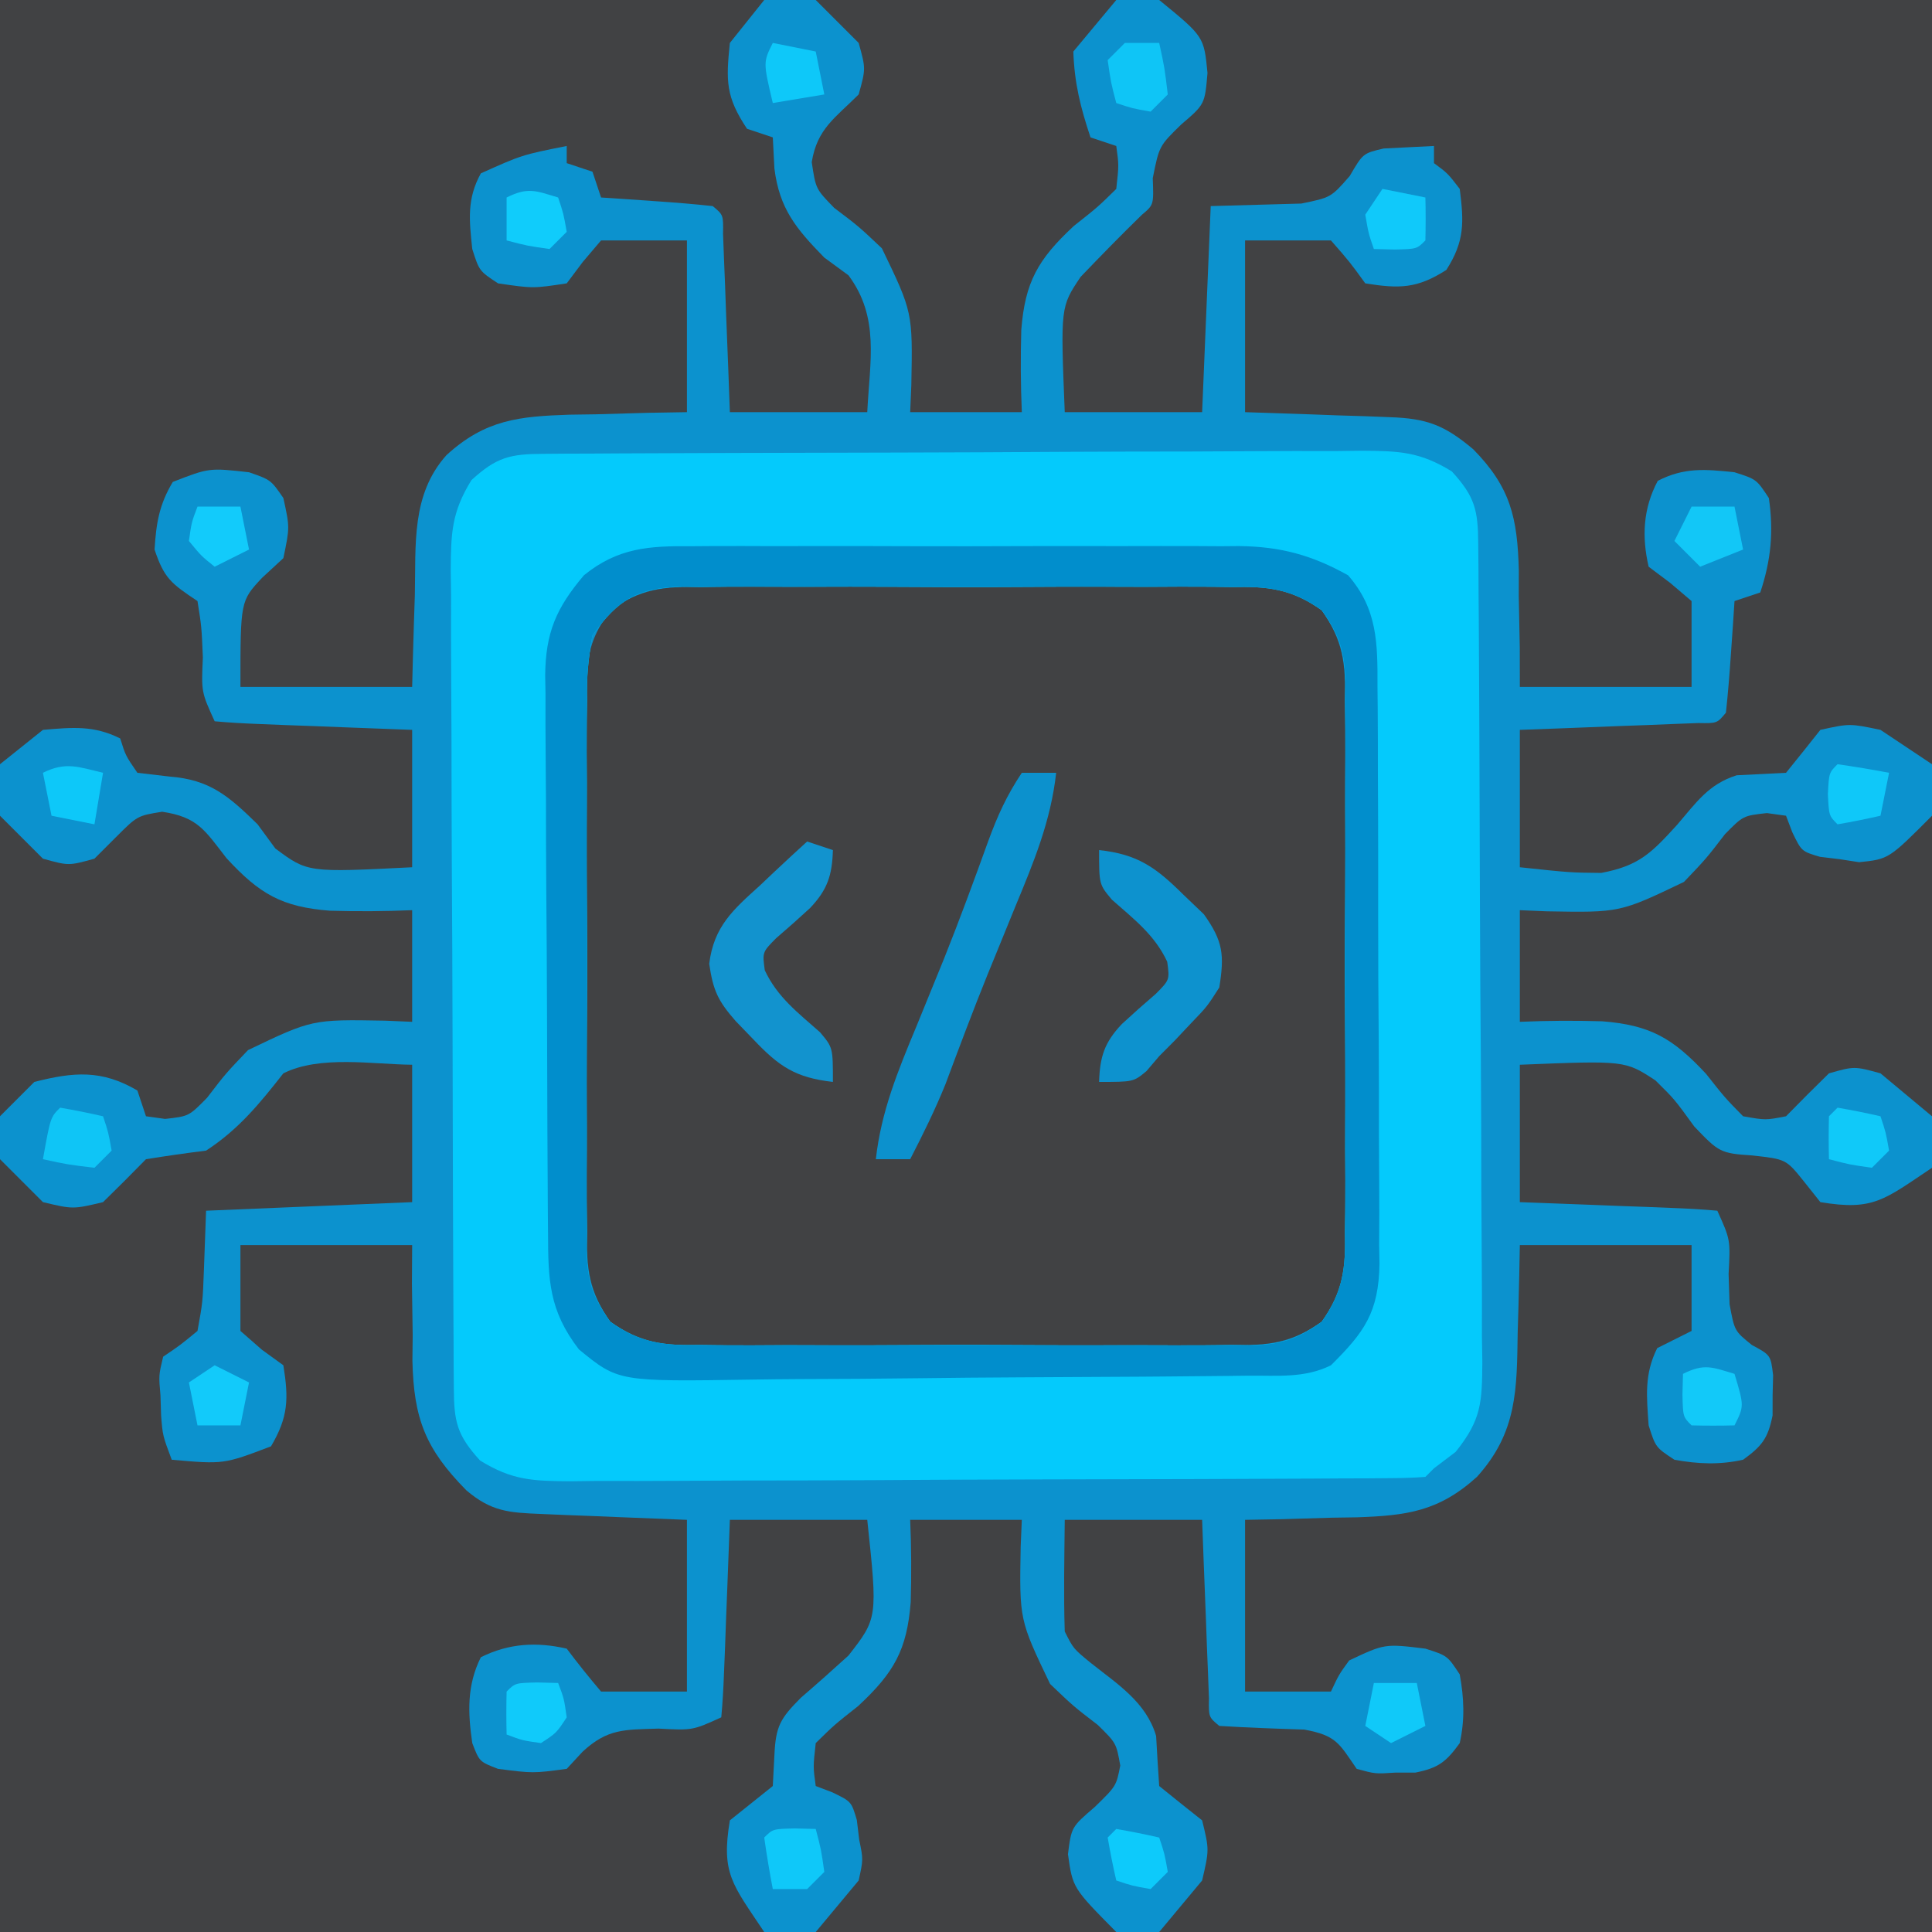<?xml version="1.0" encoding="UTF-8"?>
<svg version="1.1" xmlns="http://www.w3.org/2000/svg" width="225" height="225">
<path d="M0 0 C74.25 0 148.5 0 225 0 C225 74.25 225 148.5 225 225 C150.75 225 76.5 225 0 225 C0 150.75 0 76.5 0 0 Z " fill="#0C92CE" transform="translate(0,0)"/>
<path d="M0 0 C0.744 -0.009 1.487 -0.018 2.254 -0.027 C4.703 -0.048 7.15 -0.034 9.6 -0.017 C11.307 -0.02 13.014 -0.025 14.721 -0.032 C18.296 -0.039 21.87 -0.028 25.444 -0.005 C30.021 0.024 34.596 0.007 39.173 -0.023 C42.697 -0.041 46.221 -0.035 49.746 -0.022 C51.433 -0.019 53.12 -0.023 54.807 -0.035 C57.168 -0.047 59.526 -0.028 61.887 0 C62.581 -0.01 63.275 -0.02 63.99 -0.031 C67.599 0.048 69.405 0.62 72.375 2.715 C74.893 6.285 75.152 8.984 75.09 13.204 C75.099 13.947 75.108 14.691 75.117 15.457 C75.139 17.907 75.124 20.354 75.107 22.803 C75.111 24.51 75.116 26.218 75.122 27.925 C75.129 31.499 75.119 35.073 75.095 38.647 C75.067 43.224 75.083 47.8 75.113 52.377 C75.131 55.901 75.125 59.425 75.112 62.949 C75.109 64.637 75.113 66.324 75.125 68.011 C75.138 70.372 75.118 72.73 75.09 75.09 C75.106 76.132 75.106 76.132 75.121 77.194 C75.042 80.802 74.47 82.609 72.375 85.579 C68.806 88.097 66.106 88.355 61.887 88.294 C61.143 88.303 60.399 88.311 59.633 88.32 C57.184 88.342 54.736 88.328 52.287 88.311 C50.58 88.314 48.873 88.319 47.165 88.326 C43.591 88.333 40.017 88.322 36.443 88.299 C31.866 88.27 27.29 88.287 22.714 88.317 C19.189 88.335 15.665 88.329 12.141 88.316 C10.454 88.313 8.767 88.317 7.079 88.328 C4.719 88.341 2.36 88.322 0 88.294 C-1.041 88.309 -1.041 88.309 -2.104 88.325 C-5.712 88.246 -7.518 87.674 -10.488 85.579 C-13.006 82.009 -13.265 79.31 -13.204 75.09 C-13.212 74.347 -13.221 73.603 -13.23 72.837 C-13.252 70.387 -13.238 67.94 -13.221 65.491 C-13.224 63.783 -13.229 62.076 -13.235 60.369 C-13.243 56.795 -13.232 53.221 -13.208 49.646 C-13.18 45.07 -13.196 40.494 -13.226 35.917 C-13.244 32.393 -13.239 28.869 -13.226 25.345 C-13.222 23.657 -13.226 21.97 -13.238 20.283 C-13.251 17.922 -13.231 15.564 -13.204 13.204 C-13.214 12.509 -13.224 11.815 -13.234 11.1 C-13.156 7.491 -12.584 5.685 -10.488 2.715 C-6.919 0.197 -4.219 -0.062 0 0 Z " fill="#414244" transform="translate(81.557,68.353)"/>
<path d="M0 0 C0.896 -0.007 1.792 -0.014 2.715 -0.022 C3.7 -0.024 4.686 -0.027 5.701 -0.03 C6.737 -0.036 7.773 -0.043 8.84 -0.05 C12.279 -0.07 15.718 -0.081 19.157 -0.091 C20.329 -0.095 21.502 -0.099 22.71 -0.103 C28.914 -0.124 35.118 -0.139 41.323 -0.148 C47.739 -0.159 54.155 -0.193 60.571 -0.233 C65.498 -0.259 70.424 -0.268 75.351 -0.271 C77.717 -0.276 80.082 -0.288 82.448 -0.306 C85.756 -0.331 89.064 -0.33 92.373 -0.323 C93.352 -0.336 94.332 -0.348 95.341 -0.362 C99.669 -0.328 102.066 -0.263 105.816 2.052 C108.496 4.985 108.857 6.546 108.885 10.416 C108.894 11.312 108.902 12.208 108.911 13.131 C108.915 14.116 108.919 15.102 108.924 16.117 C108.936 17.671 108.936 17.671 108.949 19.256 C108.974 22.695 108.99 26.134 109.004 29.573 C109.01 30.745 109.015 31.918 109.021 33.126 C109.047 39.33 109.067 45.534 109.081 51.739 C109.098 58.155 109.143 64.571 109.193 70.987 C109.227 75.914 109.239 80.84 109.244 85.767 C109.251 88.133 109.266 90.498 109.29 92.864 C109.322 96.173 109.322 99.48 109.314 102.789 C109.331 103.768 109.347 104.748 109.364 105.757 C109.321 110.461 109.286 112.455 106.257 116.232 C105.423 116.864 104.59 117.496 103.731 118.147 C103.401 118.477 103.071 118.807 102.731 119.147 C101.351 119.251 99.966 119.287 98.582 119.294 C97.241 119.305 97.241 119.305 95.872 119.316 C94.388 119.32 94.388 119.32 92.875 119.324 C91.839 119.331 90.803 119.337 89.736 119.344 C86.292 119.364 82.847 119.375 79.403 119.385 C78.23 119.39 77.056 119.394 75.847 119.398 C69.637 119.419 63.426 119.433 57.215 119.442 C50.791 119.453 44.367 119.488 37.943 119.528 C33.012 119.554 28.081 119.562 23.15 119.566 C20.782 119.57 18.413 119.582 16.045 119.601 C12.731 119.625 9.419 119.624 6.105 119.617 C4.634 119.636 4.634 119.636 3.132 119.656 C-1.199 119.623 -3.602 119.559 -7.355 117.243 C-10.036 114.308 -10.395 112.749 -10.416 108.878 C-10.423 107.982 -10.43 107.086 -10.438 106.164 C-10.441 105.178 -10.443 104.193 -10.446 103.177 C-10.453 102.141 -10.459 101.105 -10.466 100.038 C-10.486 96.599 -10.497 93.16 -10.507 89.721 C-10.511 88.549 -10.515 87.377 -10.52 86.169 C-10.541 79.964 -10.555 73.76 -10.564 67.556 C-10.575 61.139 -10.61 54.724 -10.649 48.307 C-10.675 43.381 -10.684 38.454 -10.687 33.527 C-10.692 31.162 -10.704 28.796 -10.722 26.431 C-10.747 23.122 -10.746 19.814 -10.739 16.505 C-10.752 15.526 -10.765 14.547 -10.778 13.537 C-10.745 9.21 -10.68 6.812 -8.365 3.062 C-5.43 0.38 -3.872 0.021 0 0 Z M5.731 21.147 C5.235 23.876 5.044 25.983 5.084 28.704 C5.075 29.448 5.067 30.191 5.057 30.958 C5.036 33.407 5.05 35.854 5.067 38.303 C5.064 40.011 5.059 41.718 5.052 43.425 C5.045 47 5.056 50.573 5.079 54.148 C5.108 58.725 5.091 63.3 5.061 67.877 C5.043 71.401 5.049 74.925 5.062 78.449 C5.065 80.137 5.061 81.824 5.05 83.511 C5.037 85.872 5.056 88.23 5.084 90.591 C5.074 91.285 5.064 91.979 5.053 92.694 C5.132 96.303 5.704 98.109 7.799 101.079 C11.369 103.597 14.068 103.856 18.288 103.794 C19.031 103.803 19.775 103.812 20.541 103.821 C22.991 103.843 25.438 103.828 27.887 103.811 C29.594 103.815 31.302 103.819 33.009 103.826 C36.583 103.833 40.157 103.822 43.731 103.799 C48.308 103.771 52.884 103.787 57.461 103.817 C60.985 103.835 64.509 103.829 68.033 103.816 C69.721 103.813 71.408 103.817 73.095 103.829 C75.456 103.841 77.814 103.822 80.174 103.794 C80.869 103.804 81.563 103.814 82.278 103.825 C85.887 103.746 87.693 103.174 90.663 101.079 C93.181 97.509 93.439 94.81 93.378 90.591 C93.391 89.475 93.391 89.475 93.405 88.337 C93.426 85.888 93.412 83.44 93.395 80.991 C93.398 79.284 93.403 77.576 93.41 75.869 C93.417 72.295 93.406 68.721 93.383 65.147 C93.354 60.57 93.371 55.994 93.401 51.417 C93.419 47.893 93.413 44.369 93.4 40.845 C93.397 39.158 93.401 37.47 93.412 35.783 C93.425 33.422 93.406 31.064 93.378 28.704 C93.388 28.01 93.398 27.315 93.409 26.6 C93.33 22.992 92.758 21.186 90.663 18.215 C87.093 15.697 84.394 15.439 80.174 15.5 C79.431 15.491 78.687 15.483 77.921 15.474 C75.471 15.452 73.024 15.466 70.575 15.483 C68.868 15.48 67.16 15.475 65.453 15.469 C61.879 15.461 58.305 15.472 54.731 15.495 C50.154 15.524 45.578 15.507 41.001 15.477 C37.477 15.459 33.953 15.465 30.429 15.478 C28.741 15.481 27.054 15.477 25.367 15.466 C23.006 15.453 20.648 15.472 18.288 15.5 C17.593 15.49 16.899 15.48 16.184 15.47 C11.032 15.582 8.685 16.96 5.731 21.147 Z " fill="#04CAFC" transform="translate(63.269,52.853)"/>
<path d="M0 0 C12.243 -0.495 12.243 -0.495 15.781 1.816 C18 4 18 4 20.312 7.188 C23.14 10.147 23.33 10.327 27.062 10.562 C31 11 31 11 33.062 13.562 C33.702 14.367 34.341 15.171 35 16 C41.204 17.034 42.423 15.718 48 12 C48 41.37 48 70.74 48 101 C18.3 101 -11.4 101 -42 101 C-40.35 99.02 -38.7 97.04 -37 95 C-36.166 91.414 -36.166 91.414 -37 88 C-38.207 87.041 -38.207 87.041 -39.438 86.062 C-40.283 85.382 -41.129 84.701 -42 84 C-42.13 82.055 -42.257 80.11 -42.359 78.164 C-43.525 74.227 -46.851 72.141 -49.969 69.664 C-52 68 -52 68 -53 66 C-53.139 61.664 -53.043 57.339 -53 53 C-47.72 53 -42.44 53 -37 53 C-36.939 54.649 -36.879 56.297 -36.816 57.996 C-36.732 60.143 -36.647 62.29 -36.562 64.438 C-36.523 65.526 -36.484 66.615 -36.443 67.736 C-36.401 68.771 -36.36 69.805 -36.316 70.871 C-36.28 71.829 -36.243 72.788 -36.205 73.775 C-36.242 75.971 -36.242 75.971 -35 77 C-31.701 77.204 -28.405 77.32 -25.102 77.426 C-21.365 78.118 -21.066 79.001 -19 82 C-16.832 82.593 -16.832 82.593 -14.5 82.438 C-13.727 82.436 -12.953 82.435 -12.156 82.434 C-9.486 81.897 -8.588 81.195 -7 79 C-6.39 76.274 -6.497 73.742 -7 71 C-8.441 68.815 -8.441 68.815 -11 68 C-15.736 67.42 -15.736 67.42 -19.875 69.375 C-21.065 71.012 -21.065 71.012 -22 73 C-25.3 73 -28.6 73 -32 73 C-32 66.4 -32 59.8 -32 53 C-30.554 52.974 -29.107 52.948 -27.617 52.922 C-25.703 52.866 -23.789 52.808 -21.875 52.75 C-20.924 52.736 -19.972 52.722 -18.992 52.707 C-13.216 52.506 -9.454 52.035 -5 48 C-0.29 42.8 -0.35 37.809 -0.25 31.125 C-0.206 29.663 -0.206 29.663 -0.16 28.172 C-0.09 25.782 -0.043 23.391 0 21 C6.6 21 13.2 21 20 21 C20 24.3 20 27.6 20 31 C18.68 31.66 17.36 32.32 16 33 C14.472 36.057 14.768 38.63 15 42 C15.815 44.559 15.815 44.559 18 46 C20.742 46.503 23.274 46.61 26 46 C28.195 44.412 28.897 43.514 29.434 40.844 C29.435 40.07 29.436 39.297 29.438 38.5 C29.467 37.34 29.467 37.34 29.496 36.156 C29.214 33.818 29.214 33.818 27.016 32.633 C25 31 25 31 24.426 27.898 C24.37 26.154 24.37 26.154 24.312 24.375 C24.525 20.37 24.525 20.37 23 17 C21.294 16.843 19.583 16.749 17.871 16.684 C16.319 16.621 16.319 16.621 14.736 16.557 C13.648 16.517 12.559 16.478 11.438 16.438 C10.345 16.394 9.253 16.351 8.127 16.307 C5.418 16.2 2.709 16.1 0 16 C0 10.72 0 5.44 0 0 Z " fill="#414244" transform="translate(177,124)"/>
<path d="M0 0 C0 5.28 0 10.56 0 16 C-7.92 16.33 -15.84 16.66 -24 17 C-24.082 19.248 -24.165 21.496 -24.25 23.812 C-24.391 27.645 -24.391 27.645 -25 31 C-27.027 32.668 -27.027 32.668 -29 34 C-29.519 36.174 -29.519 36.174 -29.312 38.5 C-29.288 39.273 -29.264 40.047 -29.238 40.844 C-29.056 43.181 -29.056 43.181 -28 46 C-21.95 46.535 -21.95 46.535 -16.438 44.438 C-14.42 41.017 -14.373 38.901 -15 35 C-15.825 34.402 -16.65 33.804 -17.5 33.188 C-18.325 32.466 -19.15 31.744 -20 31 C-20 27.7 -20 24.4 -20 21 C-13.4 21 -6.8 21 0 21 C-0.009 22.495 -0.018 23.991 -0.027 25.531 C0.001 27.521 0.031 29.51 0.062 31.5 C0.046 32.973 0.046 32.973 0.029 34.477 C0.187 41.225 1.55 44.73 6.306 49.557 C9.216 52.036 11.262 52.166 15.008 52.316 C15.994 52.358 16.98 52.4 17.996 52.443 C19.029 52.483 20.061 52.522 21.125 52.562 C22.685 52.627 22.685 52.627 24.277 52.693 C26.851 52.8 29.426 52.9 32 53 C32 59.6 32 66.2 32 73 C28.7 73 25.4 73 22 73 C20.618 71.374 19.281 69.707 18 68 C14.506 67.197 11.253 67.373 8 69 C6.369 72.262 6.48 75.436 7 79 C7.833 81.167 7.833 81.167 10 82 C14.075 82.524 14.075 82.524 18 82 C18.606 81.345 19.212 80.69 19.836 80.016 C22.76 77.292 24.751 77.44 28.688 77.312 C32.661 77.521 32.661 77.521 36 76 C36.157 74.294 36.251 72.583 36.316 70.871 C36.358 69.837 36.4 68.802 36.443 67.736 C36.483 66.648 36.522 65.559 36.562 64.438 C36.606 63.345 36.649 62.253 36.693 61.127 C36.8 58.418 36.9 55.709 37 53 C42.28 53 47.56 53 53 53 C54.217 64.44 54.217 64.44 50.809 68.809 C48.987 70.47 47.142 72.106 45.273 73.715 C42.859 76.142 42.347 77.04 42.188 80.375 C42.095 82.169 42.095 82.169 42 84 C40.337 85.338 38.671 86.672 37 88 C35.966 94.204 37.282 95.423 41 101 C11.63 101 -17.74 101 -48 101 C-48 71.3 -48 41.6 -48 11 C-46.35 12.65 -44.7 14.3 -43 16 C-39.5 16.833 -39.5 16.833 -36 16 C-34.312 14.355 -32.646 12.687 -31 11 C-28.673 10.626 -26.339 10.292 -24 10 C-20.217 7.537 -17.765 4.527 -15 1 C-10.738 -1.131 -4.592 -0.045 0 0 Z " fill="#414244" transform="translate(48,124)"/>
<path d="M0 0 C29.7 0 59.4 0 90 0 C90 29.37 90 58.74 90 89 C88.02 87.68 86.04 86.36 84 85 C80.415 84.25 80.415 84.25 77 85 C76.361 85.804 75.721 86.609 75.062 87.438 C74.382 88.283 73.701 89.129 73 90 C71.085 90.099 69.169 90.197 67.254 90.289 C63.955 91.33 62.548 93.467 60.312 96.062 C57.325 99.339 55.876 100.836 51.473 101.66 C47.875 101.625 47.875 101.625 42 101 C42 95.72 42 90.44 42 85 C43.649 84.939 45.297 84.879 46.996 84.816 C49.143 84.732 51.29 84.647 53.438 84.562 C54.526 84.523 55.615 84.484 56.736 84.443 C58.288 84.381 58.288 84.381 59.871 84.316 C60.829 84.28 61.788 84.243 62.775 84.205 C64.971 84.242 64.971 84.242 66 83 C66.235 80.817 66.414 78.628 66.562 76.438 C66.688 74.641 66.688 74.641 66.816 72.809 C66.877 71.882 66.938 70.955 67 70 C67.99 69.67 68.98 69.34 70 69 C71.252 65.243 71.573 61.928 71 58 C69.559 55.815 69.559 55.815 67 55 C63.602 54.642 61.141 54.411 58.062 56 C56.346 59.231 56.193 62.493 57 66 C57.825 66.619 58.65 67.237 59.5 67.875 C60.325 68.576 61.15 69.278 62 70 C62 73.3 62 76.6 62 80 C55.4 80 48.8 80 42 80 C41.996 77.74 41.996 77.74 41.992 75.434 C41.955 73.435 41.916 71.436 41.875 69.438 C41.878 68.447 41.88 67.456 41.883 66.436 C41.72 60.302 40.929 56.755 36.575 52.324 C33.227 49.508 31.182 48.735 26.895 48.586 C25.912 48.547 24.929 48.509 23.916 48.469 C22.38 48.422 22.38 48.422 20.812 48.375 C19.777 48.336 18.741 48.298 17.674 48.258 C15.116 48.164 12.558 48.081 10 48 C10 41.4 10 34.8 10 28 C13.3 28 16.6 28 20 28 C22.188 30.5 22.188 30.5 24 33 C27.966 33.637 30.033 33.62 33.438 31.438 C35.58 28.095 35.496 25.895 35 22 C33.604 20.185 33.604 20.185 32 19 C32 18.34 32 17.68 32 17 C30.762 17.062 29.525 17.124 28.25 17.188 C27.554 17.222 26.858 17.257 26.141 17.293 C23.732 17.857 23.732 17.857 22.188 20.5 C20 23 20 23 16.547 23.707 C13.031 23.805 9.516 23.902 6 24 C5.67 31.92 5.34 39.84 5 48 C-0.28 48 -5.56 48 -11 48 C-11.495 35.738 -11.495 35.738 -9.152 32.246 C-6.802 29.793 -4.435 27.369 -2 25 C-0.634 23.851 -0.634 23.851 -0.75 20.75 C0 17 0 17 2.562 14.5 C5.311 12.149 5.311 12.149 5.625 8.5 C5.212 4.259 5.212 4.259 0 0 Z " fill="#414244" transform="translate(135,0)"/>
<path d="M0 0 C29.37 0 58.74 0 89 0 C87.68 1.65 86.36 3.3 85 5 C84.542 9.427 84.508 11.263 87 15 C87.99 15.33 88.98 15.66 90 16 C90.062 17.196 90.124 18.392 90.188 19.625 C90.772 24.296 92.698 26.623 96 30 C96.928 30.681 97.856 31.361 98.812 32.062 C102.461 36.962 101.301 42.034 101 48 C95.72 48 90.44 48 85 48 C84.939 46.351 84.879 44.703 84.816 43.004 C84.732 40.857 84.647 38.71 84.562 36.562 C84.523 35.474 84.484 34.385 84.443 33.264 C84.401 32.229 84.36 31.195 84.316 30.129 C84.28 29.171 84.243 28.212 84.205 27.225 C84.242 25.029 84.242 25.029 83 24 C80.817 23.765 78.628 23.586 76.438 23.438 C75.24 23.354 74.042 23.27 72.809 23.184 C71.418 23.093 71.418 23.093 70 23 C69.505 21.515 69.505 21.515 69 20 C67.515 19.505 67.515 19.505 66 19 C66 18.34 66 17.68 66 17 C60.787 18.039 60.787 18.039 56 20.188 C54.348 23.181 54.649 25.663 55 29 C55.815 31.559 55.815 31.559 58 33 C62.082 33.596 62.082 33.596 66 33 C66.619 32.175 67.237 31.35 67.875 30.5 C68.927 29.262 68.927 29.262 70 28 C73.3 28 76.6 28 80 28 C80 34.6 80 41.2 80 48 C78.481 48.026 76.963 48.052 75.398 48.078 C73.391 48.134 71.383 48.192 69.375 48.25 C68.376 48.264 67.377 48.278 66.348 48.293 C60.468 48.488 56.526 48.86 52 53 C47.868 57.608 48.444 63.441 48.312 69.312 C48.278 70.339 48.244 71.366 48.209 72.424 C48.127 74.949 48.062 77.474 48 80 C41.4 80 34.8 80 28 80 C28 70 28 70 30.5 67.312 C31.325 66.549 32.15 65.786 33 65 C33.75 61.415 33.75 61.415 33 58 C31.54 55.883 31.54 55.883 29 55 C24.356 54.48 24.356 54.48 20.125 56.125 C18.539 58.769 18.188 60.933 18 64 C19.12 67.361 19.945 67.964 23 70 C23.477 73.004 23.477 73.004 23.625 76.562 C23.446 80.6 23.446 80.6 25 84 C26.706 84.157 28.417 84.251 30.129 84.316 C31.163 84.358 32.198 84.4 33.264 84.443 C34.352 84.483 35.441 84.522 36.562 84.562 C37.655 84.606 38.747 84.649 39.873 84.693 C42.582 84.8 45.291 84.9 48 85 C48 90.28 48 95.56 48 101 C35.826 101.615 35.826 101.615 32.062 98.812 C31.382 97.884 30.701 96.956 30 96 C26.617 92.693 24.448 90.803 19.75 90.438 C18.512 90.293 17.275 90.149 16 90 C14.625 88 14.625 88 14 86 C10.9 84.45 8.421 84.71 5 85 C3.35 86.32 1.7 87.64 0 89 C0 59.63 0 30.26 0 0 Z " fill="#414244" transform="translate(0,0)"/>
<path d="M0 0 C0.741 -0.005 1.481 -0.011 2.244 -0.016 C4.683 -0.029 7.122 -0.02 9.561 -0.01 C11.263 -0.012 12.966 -0.015 14.668 -0.019 C18.234 -0.023 21.8 -0.017 25.366 -0.003 C29.924 0.014 34.482 0.004 39.041 -0.014 C42.556 -0.025 46.072 -0.021 49.588 -0.013 C51.268 -0.011 52.948 -0.014 54.628 -0.021 C56.983 -0.028 59.337 -0.017 61.691 0 C62.378 -0.006 63.065 -0.012 63.773 -0.018 C68.621 0.045 72.245 1.025 76.475 3.388 C79.894 7.311 79.915 11.305 79.895 16.296 C79.903 17.077 79.912 17.858 79.921 18.663 C79.944 21.237 79.945 23.81 79.944 26.384 C79.951 28.179 79.959 29.973 79.967 31.768 C79.98 35.526 79.982 39.284 79.976 43.043 C79.97 47.853 80.001 52.661 80.041 57.471 C80.067 61.176 80.07 64.882 80.066 68.587 C80.068 70.36 80.078 72.133 80.095 73.906 C80.118 76.388 80.108 78.868 80.09 81.351 C80.104 82.079 80.117 82.807 80.131 83.557 C80.037 89.236 78.358 91.545 74.475 95.388 C71.434 96.908 68.261 96.571 64.924 96.597 C64.144 96.607 63.365 96.616 62.563 96.627 C59.978 96.657 57.392 96.678 54.807 96.697 C53.924 96.703 53.041 96.71 52.131 96.717 C47.455 96.749 42.778 96.774 38.102 96.793 C34.234 96.811 30.367 96.846 26.5 96.896 C21.829 96.956 17.159 96.987 12.488 96.996 C10.71 97.005 8.933 97.024 7.155 97.053 C-8.51 97.298 -8.51 97.298 -13.108 93.537 C-16.599 88.989 -16.681 85.489 -16.702 79.983 C-16.708 79.231 -16.715 78.48 -16.722 77.705 C-16.742 75.218 -16.753 72.731 -16.763 70.244 C-16.767 69.393 -16.771 68.543 -16.776 67.667 C-16.796 63.167 -16.811 58.667 -16.82 54.166 C-16.831 49.522 -16.866 44.879 -16.905 40.235 C-16.931 36.66 -16.94 33.086 -16.943 29.511 C-16.948 27.799 -16.96 26.088 -16.978 24.376 C-17.003 21.978 -17.002 19.58 -16.995 17.182 C-17.008 16.479 -17.02 15.776 -17.034 15.051 C-16.981 10.04 -15.744 7.195 -12.525 3.388 C-8.564 0.172 -4.929 -0.043 0 0 Z M-11.525 10.388 C-12.021 13.117 -12.212 15.224 -12.172 17.945 C-12.181 18.689 -12.189 19.432 -12.198 20.199 C-12.22 22.648 -12.206 25.095 -12.189 27.544 C-12.192 29.252 -12.197 30.959 -12.203 32.666 C-12.211 36.241 -12.2 39.814 -12.177 43.389 C-12.148 47.966 -12.165 52.541 -12.195 57.118 C-12.213 60.642 -12.207 64.166 -12.194 67.69 C-12.191 69.378 -12.195 71.065 -12.206 72.752 C-12.219 75.113 -12.2 77.471 -12.172 79.832 C-12.182 80.526 -12.192 81.22 -12.203 81.935 C-12.124 85.544 -11.552 87.35 -9.457 90.32 C-5.887 92.838 -3.187 93.097 1.032 93.035 C1.775 93.044 2.519 93.053 3.285 93.062 C5.735 93.084 8.182 93.069 10.631 93.052 C12.339 93.056 14.046 93.06 15.753 93.067 C19.327 93.074 22.901 93.063 26.476 93.04 C31.053 93.012 35.628 93.028 40.205 93.058 C43.729 93.076 47.253 93.07 50.777 93.057 C52.465 93.054 54.152 93.058 55.839 93.07 C58.2 93.082 60.558 93.063 62.918 93.035 C63.613 93.045 64.307 93.055 65.022 93.066 C68.631 92.987 70.437 92.415 73.407 90.32 C75.925 86.75 76.184 84.051 76.122 79.832 C76.135 78.716 76.135 78.716 76.149 77.578 C76.171 75.129 76.156 72.681 76.139 70.232 C76.143 68.525 76.147 66.817 76.154 65.11 C76.161 61.536 76.15 57.962 76.127 54.388 C76.098 49.811 76.115 45.235 76.145 40.658 C76.163 37.134 76.157 33.61 76.144 30.086 C76.141 28.399 76.145 26.711 76.157 25.024 C76.169 22.663 76.15 20.305 76.122 17.945 C76.132 17.251 76.142 16.556 76.153 15.841 C76.074 12.233 75.502 10.427 73.407 7.456 C69.837 4.938 67.138 4.68 62.918 4.741 C62.175 4.732 61.431 4.724 60.665 4.715 C58.216 4.693 55.768 4.707 53.319 4.724 C51.612 4.721 49.904 4.716 48.197 4.71 C44.623 4.702 41.049 4.713 37.475 4.736 C32.898 4.765 28.322 4.748 23.745 4.718 C20.221 4.7 16.697 4.706 13.173 4.719 C11.486 4.722 9.798 4.718 8.111 4.707 C5.75 4.694 3.392 4.713 1.032 4.741 C0.338 4.731 -0.357 4.721 -1.072 4.711 C-6.224 4.823 -8.571 6.201 -11.525 10.388 Z " fill="#018ECC" transform="translate(80.525,63.612)"/>
<path d="M0 0 C1.65 1.65 3.3 3.3 5 5 C8 5.833 8 5.833 11 5 C11.825 4.175 12.65 3.35 13.5 2.5 C16 0 16 0 18.883 -0.465 C23.029 0.153 23.84 1.675 26.375 4.938 C30.248 9.149 32.859 10.623 38.413 11.061 C41.622 11.154 44.791 11.135 48 11 C48 15.29 48 19.58 48 24 C46.961 23.956 45.922 23.912 44.852 23.867 C36.353 23.715 36.353 23.715 28.887 27.293 C26.3 30.001 26.3 30.001 24.113 32.848 C22 35 22 35 19.23 35.309 C18.494 35.207 17.758 35.105 17 35 C16.67 34.01 16.34 33.02 16 32 C11.845 29.556 8.59 29.832 4 31 C2.68 32.32 1.36 33.64 0 35 C0 23.45 0 11.9 0 0 Z " fill="#414244" transform="translate(0,95)"/>
<path d="M0 0 C11.55 0 23.1 0 35 0 C33.35 1.98 31.7 3.96 30 6 C30.126 9.702 30.835 12.504 32 16 C32.99 16.33 33.98 16.66 35 17 C35.309 19.23 35.309 19.23 35 22 C32.848 24.113 32.848 24.113 30.062 26.312 C25.868 30.211 24.378 32.855 23.939 38.415 C23.846 41.623 23.865 44.792 24 48 C19.71 48 15.42 48 11 48 C11.044 46.961 11.088 45.922 11.133 44.852 C11.294 36.363 11.294 36.363 7.707 28.922 C5 26.362 5 26.362 2.152 24.211 C0 22 0 22 -0.465 18.883 C0.164 14.985 2.258 13.742 5 11 C5.833 8 5.833 8 5 5 C3.35 3.35 1.7 1.7 0 0 Z " fill="#414244" transform="translate(95,0)"/>
<path d="M0 0 C4.29 0 8.58 0 13 0 C12.956 1.039 12.912 2.078 12.867 3.148 C12.715 11.647 12.715 11.647 16.293 19.113 C19.001 21.7 19.001 21.7 21.848 23.887 C24 26 24 26 24.465 28.617 C24 31 24 31 21.5 33.438 C18.775 35.775 18.775 35.775 18.375 38.938 C18.927 42.875 18.927 42.875 24 48 C12.45 48 0.9 48 -11 48 C-9.35 46.02 -7.7 44.04 -6 42 C-5.464 39.554 -5.464 39.554 -5.938 37.25 C-6.029 36.492 -6.121 35.734 -6.215 34.953 C-6.851 32.809 -6.851 32.809 -9.066 31.734 C-9.704 31.492 -10.343 31.25 -11 31 C-11.309 28.77 -11.309 28.77 -11 26 C-8.848 23.887 -8.848 23.887 -6.062 21.688 C-1.868 17.789 -0.378 15.145 0.061 9.585 C0.154 6.377 0.135 3.208 0 0 Z " fill="#414244" transform="translate(106,177)"/>
<path d="M0 0 C0.736 0.102 1.472 0.204 2.23 0.309 C2.594 1.266 2.594 1.266 2.965 2.242 C4.039 4.457 4.039 4.457 6.184 5.094 C6.942 5.185 7.7 5.277 8.48 5.371 C9.228 5.486 9.976 5.601 10.746 5.719 C14.192 5.365 14.192 5.365 19.23 0.309 C19.23 11.859 19.23 23.409 19.23 35.309 C17.25 33.659 15.27 32.009 13.23 30.309 C10.187 29.475 10.187 29.475 7.23 30.309 C5.543 31.955 3.876 33.621 2.23 35.309 C-0.152 35.773 -0.152 35.773 -2.77 35.309 C-4.883 33.156 -4.883 33.156 -7.082 30.371 C-10.981 26.177 -13.625 24.686 -19.184 24.248 C-22.393 24.155 -25.562 24.173 -28.77 24.309 C-28.77 20.019 -28.77 15.729 -28.77 11.309 C-27.731 11.352 -26.692 11.396 -25.621 11.441 C-17.122 11.593 -17.122 11.593 -9.656 8.016 C-7.07 5.307 -7.07 5.307 -4.883 2.461 C-2.77 0.309 -2.77 0.309 0 0 Z " fill="#414244" transform="translate(205.77,94.691)"/>
<path d="M0 0 C1.32 0 2.64 0 4 0 C3.379 5.617 1.394 10.392 -0.75 15.562 C-1.479 17.347 -2.206 19.133 -2.934 20.918 C-3.288 21.785 -3.642 22.651 -4.007 23.544 C-5.711 27.759 -7.305 32.014 -8.895 36.273 C-10.11 39.27 -11.52 42.126 -13 45 C-14.32 45 -15.64 45 -17 45 C-16.379 39.442 -14.44 34.74 -12.312 29.625 C-11.586 27.848 -10.86 26.071 -10.137 24.293 C-9.776 23.408 -9.416 22.523 -9.044 21.611 C-7.236 17.089 -5.556 12.519 -3.904 7.938 C-2.825 4.994 -1.753 2.629 0 0 Z " fill="#0C91CD" transform="translate(119,90)"/>
<path d="M0 0 C0.99 0.33 1.98 0.66 3 1 C2.911 3.938 2.37 5.61 0.34 7.75 C-0.952 8.942 -2.266 10.111 -3.602 11.254 C-5.22 12.887 -5.22 12.887 -4.934 14.996 C-3.474 18.13 -1.05 19.958 1.504 22.219 C3 24 3 24 3 28 C-1.351 27.506 -3.262 26.216 -6.25 23.062 C-6.936 22.352 -7.622 21.642 -8.328 20.91 C-10.39 18.554 -10.947 17.359 -11.406 14.242 C-10.86 9.879 -8.618 7.944 -5.5 5.125 C-4.975 4.627 -4.451 4.13 -3.91 3.617 C-2.62 2.397 -1.312 1.197 0 0 Z " fill="#1293CE" transform="translate(94,98)"/>
<path d="M0 0 C4.512 0.489 6.617 2.024 9.812 5.188 C10.998 6.323 10.998 6.323 12.207 7.48 C14.452 10.635 14.601 12.203 14 16 C12.574 18.23 12.574 18.23 10.688 20.188 C10.073 20.841 9.458 21.495 8.824 22.168 C8.222 22.773 7.62 23.377 7 24 C6.511 24.574 6.023 25.147 5.52 25.738 C4 27 4 27 0 27 C0.089 24.062 0.63 22.39 2.66 20.25 C3.952 19.058 5.266 17.889 6.602 16.746 C8.22 15.113 8.22 15.113 7.934 13.004 C6.474 9.87 4.05 8.042 1.496 5.781 C0 4 0 4 0 0 Z " fill="#0D92CE" transform="translate(128,99)"/>
<path d="M0 0 C1.675 0.286 3.344 0.618 5 1 C5.625 2.875 5.625 2.875 6 5 C5.34 5.66 4.68 6.32 4 7 C0.875 6.625 0.875 6.625 -2 6 C-1.125 1.125 -1.125 1.125 0 0 Z " fill="#0FC5F6" transform="translate(7,129)"/>
<path d="M0 0 C1.32 0 2.64 0 4 0 C4.625 2.875 4.625 2.875 5 6 C4.34 6.66 3.68 7.32 3 8 C0.875 7.625 0.875 7.625 -1 7 C-1.625 4.625 -1.625 4.625 -2 2 C-1.34 1.34 -0.68 0.68 0 0 Z " fill="#0FC5F6" transform="translate(131,5)"/>
<path d="M0 0 C1.65 0 3.3 0 5 0 C5.33 1.65 5.66 3.3 6 5 C4.35 5.66 2.7 6.32 1 7 C0.01 6.01 -0.98 5.02 -2 4 C-1.34 2.68 -0.68 1.36 0 0 Z " fill="#12C7F7" transform="translate(197,59)"/>
<path d="M0 0 C1.207 0.031 1.207 0.031 2.438 0.062 C3.062 2.438 3.062 2.438 3.438 5.062 C2.777 5.723 2.118 6.383 1.438 7.062 C0.117 7.062 -1.202 7.062 -2.562 7.062 C-2.944 5.071 -3.276 3.07 -3.562 1.062 C-2.562 0.062 -2.562 0.062 0 0 Z " fill="#0FC8F9" transform="translate(92.562,212.938)"/>
<path d="M0 0 C2.007 0.287 4.009 0.619 6 1 C5.67 2.65 5.34 4.3 5 6 C3.344 6.382 1.675 6.714 0 7 C-1 6 -1 6 -1.125 3.5 C-1 1 -1 1 0 0 Z " fill="#0FC8F9" transform="translate(214,89)"/>
<path d="M0 0 C1.675 0.286 3.344 0.618 5 1 C5.625 2.875 5.625 2.875 6 5 C5.34 5.66 4.68 6.32 4 7 C1.375 6.625 1.375 6.625 -1 6 C-1.043 4.334 -1.041 2.666 -1 1 C-0.67 0.67 -0.34 0.34 0 0 Z " fill="#10C9F9" transform="translate(214,129)"/>
<path d="M0 0 C-0.33 1.98 -0.66 3.96 -1 6 C-2.65 5.67 -4.3 5.34 -6 5 C-6.33 3.35 -6.66 1.7 -7 0 C-4.333 -1.333 -2.833 -0.671 0 0 Z " fill="#0DC8F9" transform="translate(12,90)"/>
<path d="M0 0 C1.65 0.33 3.3 0.66 5 1 C5.33 2.65 5.66 4.3 6 6 C4.02 6.33 2.04 6.66 0 7 C-1.125 2.25 -1.125 2.25 0 0 Z " fill="#0EC8F9" transform="translate(90,5)"/>
<path d="M0 0 C1.125 3.75 1.125 3.75 0 6 C-1.666 6.043 -3.334 6.041 -5 6 C-6 5 -6 5 -6.062 2.438 C-6.042 1.633 -6.021 0.829 -6 0 C-3.509 -1.245 -2.589 -0.777 0 0 Z " fill="#12C9F9" transform="translate(202,160)"/>
<path d="M0 0 C1.65 0.33 3.3 0.66 5 1 C5.043 2.666 5.041 4.334 5 6 C4 7 4 7 1.438 7.062 C0.231 7.032 0.231 7.032 -1 7 C-1.625 5.188 -1.625 5.188 -2 3 C-1.34 2.01 -0.68 1.02 0 0 Z " fill="#10C9FA" transform="translate(161,22)"/>
<path d="M0 0 C1.675 0.286 3.344 0.618 5 1 C5.625 2.875 5.625 2.875 6 5 C5.34 5.66 4.68 6.32 4 7 C1.875 6.625 1.875 6.625 0 6 C-0.382 4.344 -0.714 2.675 -1 1 C-0.67 0.67 -0.34 0.34 0 0 Z " fill="#0DCAFB" transform="translate(130,213)"/>
<path d="M0 0 C1.65 0 3.3 0 5 0 C5.33 1.65 5.66 3.3 6 5 C4.02 5.99 4.02 5.99 2 7 C1.01 6.34 0.02 5.68 -1 5 C-0.67 3.35 -0.34 1.7 0 0 Z " fill="#10C9F9" transform="translate(160,196)"/>
<path d="M0 0 C1.207 0.031 1.207 0.031 2.438 0.062 C3.125 1.875 3.125 1.875 3.438 4.062 C2.25 5.875 2.25 5.875 0.438 7.062 C-1.75 6.75 -1.75 6.75 -3.562 6.062 C-3.605 4.396 -3.603 2.729 -3.562 1.062 C-2.562 0.062 -2.562 0.062 0 0 Z " fill="#10CAFA" transform="translate(62.562,195.938)"/>
<path d="M0 0 C1.32 0.66 2.64 1.32 4 2 C3.67 3.65 3.34 5.3 3 7 C1.35 7 -0.3 7 -2 7 C-2.33 5.35 -2.66 3.7 -3 2 C-2.01 1.34 -1.02 0.68 0 0 Z " fill="#12CAFA" transform="translate(25,159)"/>
<path d="M0 0 C1.65 0 3.3 0 5 0 C5.33 1.65 5.66 3.3 6 5 C4.02 5.99 4.02 5.99 2 7 C0.438 5.75 0.438 5.75 -1 4 C-0.688 1.812 -0.688 1.812 0 0 Z " fill="#12CBFB" transform="translate(23,59)"/>
<path d="M0 0 C0.625 1.875 0.625 1.875 1 4 C0.34 4.66 -0.32 5.32 -1 6 C-3.625 5.625 -3.625 5.625 -6 5 C-6 3.35 -6 1.7 -6 0 C-3.509 -1.245 -2.589 -0.777 0 0 Z " fill="#10CCFB" transform="translate(65,23)"/>
</svg>
